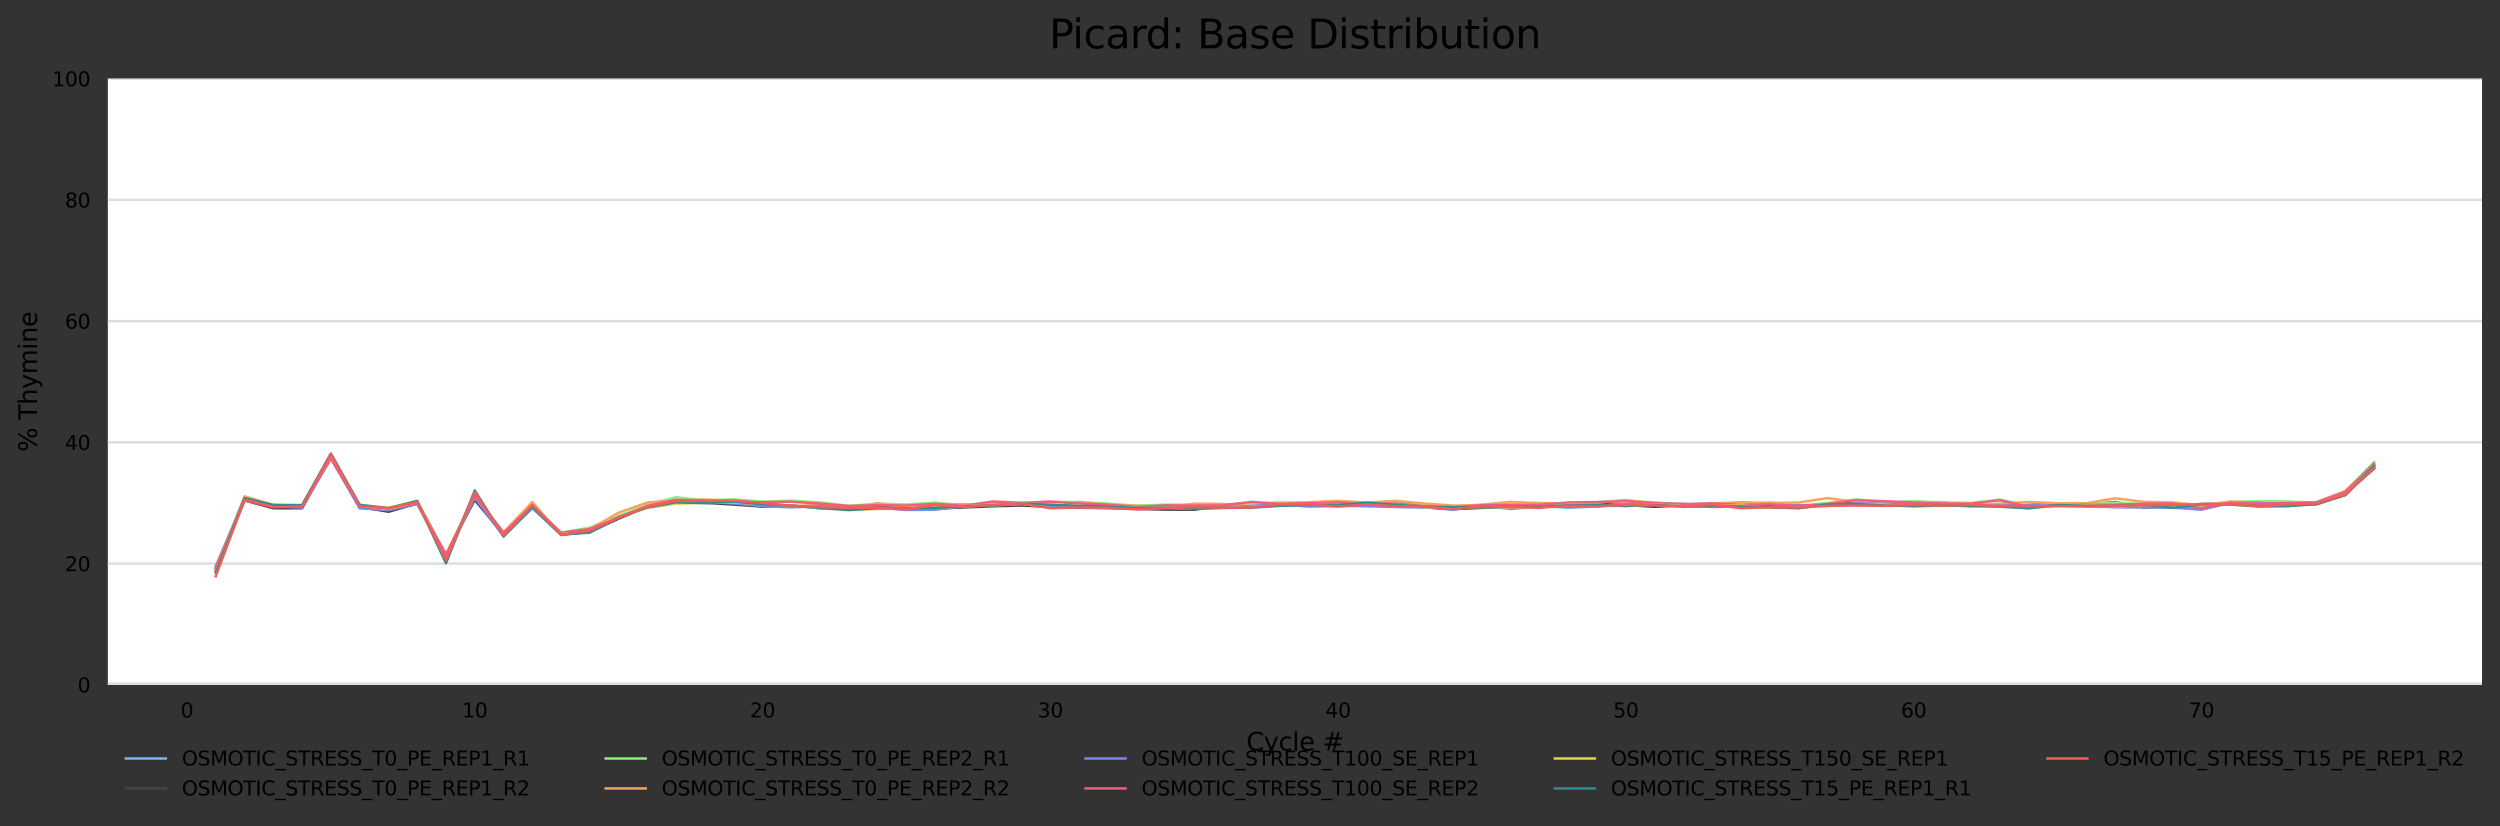 <?xml version="1.0" encoding="utf-8" standalone="no"?>
<!DOCTYPE svg PUBLIC "-//W3C//DTD SVG 1.1//EN"
  "http://www.w3.org/Graphics/SVG/1.1/DTD/svg11.dtd">
<svg xmlns:xlink="http://www.w3.org/1999/xlink" width="1000.278pt" height="330.542pt" viewBox="0 0 1000.278 330.542" xmlns="http://www.w3.org/2000/svg" version="1.1">
 <rect x="0" y="0" width="1000.278" height="330.542" fill="#333333" stroke="none"/>
 <defs>
  <style type="text/css">*{stroke-linejoin: round; stroke-linecap: butt}</style>
 </defs>
 <g id="figure_1">
  <g id="axes_1">
   <g id="patch_1">
    <path d="M 43.148 273.99 
L 993.078 273.99 
L 993.078 31.483 
L 43.148 31.483 
z
" style="fill: #ffffff"/>
   </g>
   <g id="matplotlib.axis_1">
    <g id="xtick_1">
     <g id="text_1">
      <!-- 0 -->
      <g transform="translate(72.267 287.069) scale(0.08 -0.08)">
       <defs>
        <path id="DejaVuSans-30" d="M 2034 4250 
Q 1547 4250 1301 3770 
Q 1056 3291 1056 2328 
Q 1056 1369 1301 889 
Q 1547 409 2034 409 
Q 2525 409 2770 889 
Q 3016 1369 3016 2328 
Q 3016 3291 2770 3770 
Q 2525 4250 2034 4250 
z
M 2034 4750 
Q 2819 4750 3233 4129 
Q 3647 3509 3647 2328 
Q 3647 1150 3233 529 
Q 2819 -91 2034 -91 
Q 1250 -91 836 529 
Q 422 1150 422 2328 
Q 422 3509 836 4129 
Q 1250 4750 2034 4750 
z
" transform="scale(0.016)"/>
       </defs>
       <use xlink:href="#DejaVuSans-30"/>
      </g>
     </g>
    </g>
    <g id="xtick_2">
     <g id="text_2">
      <!-- 10 -->
      <g transform="translate(184.865 287.069) scale(0.08 -0.08)">
       <defs>
        <path id="DejaVuSans-31" d="M 794 531 
L 1825 531 
L 1825 4091 
L 703 3866 
L 703 4441 
L 1819 4666 
L 2450 4666 
L 2450 531 
L 3481 531 
L 3481 0 
L 794 0 
L 794 531 
z
" transform="scale(0.016)"/>
       </defs>
       <use xlink:href="#DejaVuSans-31"/>
       <use xlink:href="#DejaVuSans-30" x="63.623"/>
      </g>
     </g>
    </g>
    <g id="xtick_3">
     <g id="text_3">
      <!-- 20 -->
      <g transform="translate(300.009 287.069) scale(0.08 -0.08)">
       <defs>
        <path id="DejaVuSans-32" d="M 1228 531 
L 3431 531 
L 3431 0 
L 469 0 
L 469 531 
Q 828 903 1448 1529 
Q 2069 2156 2228 2338 
Q 2531 2678 2651 2914 
Q 2772 3150 2772 3378 
Q 2772 3750 2511 3984 
Q 2250 4219 1831 4219 
Q 1534 4219 1204 4116 
Q 875 4013 500 3803 
L 500 4441 
Q 881 4594 1212 4672 
Q 1544 4750 1819 4750 
Q 2544 4750 2975 4387 
Q 3406 4025 3406 3419 
Q 3406 3131 3298 2873 
Q 3191 2616 2906 2266 
Q 2828 2175 2409 1742 
Q 1991 1309 1228 531 
z
" transform="scale(0.016)"/>
       </defs>
       <use xlink:href="#DejaVuSans-32"/>
       <use xlink:href="#DejaVuSans-30" x="63.623"/>
      </g>
     </g>
    </g>
    <g id="xtick_4">
     <g id="text_4">
      <!-- 30 -->
      <g transform="translate(415.152 287.069) scale(0.08 -0.08)">
       <defs>
        <path id="DejaVuSans-33" d="M 2597 2516 
Q 3050 2419 3304 2112 
Q 3559 1806 3559 1356 
Q 3559 666 3084 287 
Q 2609 -91 1734 -91 
Q 1441 -91 1130 -33 
Q 819 25 488 141 
L 488 750 
Q 750 597 1062 519 
Q 1375 441 1716 441 
Q 2309 441 2620 675 
Q 2931 909 2931 1356 
Q 2931 1769 2642 2001 
Q 2353 2234 1838 2234 
L 1294 2234 
L 1294 2753 
L 1863 2753 
Q 2328 2753 2575 2939 
Q 2822 3125 2822 3475 
Q 2822 3834 2567 4026 
Q 2313 4219 1838 4219 
Q 1578 4219 1281 4162 
Q 984 4106 628 3988 
L 628 4550 
Q 988 4650 1302 4700 
Q 1616 4750 1894 4750 
Q 2613 4750 3031 4423 
Q 3450 4097 3450 3541 
Q 3450 3153 3228 2886 
Q 3006 2619 2597 2516 
z
" transform="scale(0.016)"/>
       </defs>
       <use xlink:href="#DejaVuSans-33"/>
       <use xlink:href="#DejaVuSans-30" x="63.623"/>
      </g>
     </g>
    </g>
    <g id="xtick_5">
     <g id="text_5">
      <!-- 40 -->
      <g transform="translate(530.295 287.069) scale(0.08 -0.08)">
       <defs>
        <path id="DejaVuSans-34" d="M 2419 4116 
L 825 1625 
L 2419 1625 
L 2419 4116 
z
M 2253 4666 
L 3047 4666 
L 3047 1625 
L 3713 1625 
L 3713 1100 
L 3047 1100 
L 3047 0 
L 2419 0 
L 2419 1100 
L 313 1100 
L 313 1709 
L 2253 4666 
z
" transform="scale(0.016)"/>
       </defs>
       <use xlink:href="#DejaVuSans-34"/>
       <use xlink:href="#DejaVuSans-30" x="63.623"/>
      </g>
     </g>
    </g>
    <g id="xtick_6">
     <g id="text_6">
      <!-- 50 -->
      <g transform="translate(645.438 287.069) scale(0.08 -0.08)">
       <defs>
        <path id="DejaVuSans-35" d="M 691 4666 
L 3169 4666 
L 3169 4134 
L 1269 4134 
L 1269 2991 
Q 1406 3038 1543 3061 
Q 1681 3084 1819 3084 
Q 2600 3084 3056 2656 
Q 3513 2228 3513 1497 
Q 3513 744 3044 326 
Q 2575 -91 1722 -91 
Q 1428 -91 1123 -41 
Q 819 9 494 109 
L 494 744 
Q 775 591 1075 516 
Q 1375 441 1709 441 
Q 2250 441 2565 725 
Q 2881 1009 2881 1497 
Q 2881 1984 2565 2268 
Q 2250 2553 1709 2553 
Q 1456 2553 1204 2497 
Q 953 2441 691 2322 
L 691 4666 
z
" transform="scale(0.016)"/>
       </defs>
       <use xlink:href="#DejaVuSans-35"/>
       <use xlink:href="#DejaVuSans-30" x="63.623"/>
      </g>
     </g>
    </g>
    <g id="xtick_7">
     <g id="text_7">
      <!-- 60 -->
      <g transform="translate(760.581 287.069) scale(0.08 -0.08)">
       <defs>
        <path id="DejaVuSans-36" d="M 2113 2584 
Q 1688 2584 1439 2293 
Q 1191 2003 1191 1497 
Q 1191 994 1439 701 
Q 1688 409 2113 409 
Q 2538 409 2786 701 
Q 3034 994 3034 1497 
Q 3034 2003 2786 2293 
Q 2538 2584 2113 2584 
z
M 3366 4563 
L 3366 3988 
Q 3128 4100 2886 4159 
Q 2644 4219 2406 4219 
Q 1781 4219 1451 3797 
Q 1122 3375 1075 2522 
Q 1259 2794 1537 2939 
Q 1816 3084 2150 3084 
Q 2853 3084 3261 2657 
Q 3669 2231 3669 1497 
Q 3669 778 3244 343 
Q 2819 -91 2113 -91 
Q 1303 -91 875 529 
Q 447 1150 447 2328 
Q 447 3434 972 4092 
Q 1497 4750 2381 4750 
Q 2619 4750 2861 4703 
Q 3103 4656 3366 4563 
z
" transform="scale(0.016)"/>
       </defs>
       <use xlink:href="#DejaVuSans-36"/>
       <use xlink:href="#DejaVuSans-30" x="63.623"/>
      </g>
     </g>
    </g>
    <g id="xtick_8">
     <g id="text_8">
      <!-- 70 -->
      <g transform="translate(875.724 287.069) scale(0.08 -0.08)">
       <defs>
        <path id="DejaVuSans-37" d="M 525 4666 
L 3525 4666 
L 3525 4397 
L 1831 0 
L 1172 0 
L 2766 4134 
L 525 4134 
L 525 4666 
z
" transform="scale(0.016)"/>
       </defs>
       <use xlink:href="#DejaVuSans-37"/>
       <use xlink:href="#DejaVuSans-30" x="63.623"/>
      </g>
     </g>
    </g>
    <g id="text_9">
     <!-- Cycle # -->
     <g transform="translate(498.669 300.331) scale(0.1 -0.1)">
      <defs>
       <path id="DejaVuSans-43" d="M 4122 4306 
L 4122 3641 
Q 3803 3938 3442 4084 
Q 3081 4231 2675 4231 
Q 1875 4231 1450 3742 
Q 1025 3253 1025 2328 
Q 1025 1406 1450 917 
Q 1875 428 2675 428 
Q 3081 428 3442 575 
Q 3803 722 4122 1019 
L 4122 359 
Q 3791 134 3420 21 
Q 3050 -91 2638 -91 
Q 1578 -91 968 557 
Q 359 1206 359 2328 
Q 359 3453 968 4101 
Q 1578 4750 2638 4750 
Q 3056 4750 3426 4639 
Q 3797 4528 4122 4306 
z
" transform="scale(0.016)"/>
       <path id="DejaVuSans-79" d="M 2059 -325 
Q 1816 -950 1584 -1140 
Q 1353 -1331 966 -1331 
L 506 -1331 
L 506 -850 
L 844 -850 
Q 1081 -850 1212 -737 
Q 1344 -625 1503 -206 
L 1606 56 
L 191 3500 
L 800 3500 
L 1894 763 
L 2988 3500 
L 3597 3500 
L 2059 -325 
z
" transform="scale(0.016)"/>
       <path id="DejaVuSans-63" d="M 3122 3366 
L 3122 2828 
Q 2878 2963 2633 3030 
Q 2388 3097 2138 3097 
Q 1578 3097 1268 2742 
Q 959 2388 959 1747 
Q 959 1106 1268 751 
Q 1578 397 2138 397 
Q 2388 397 2633 464 
Q 2878 531 3122 666 
L 3122 134 
Q 2881 22 2623 -34 
Q 2366 -91 2075 -91 
Q 1284 -91 818 406 
Q 353 903 353 1747 
Q 353 2603 823 3093 
Q 1294 3584 2113 3584 
Q 2378 3584 2631 3529 
Q 2884 3475 3122 3366 
z
" transform="scale(0.016)"/>
       <path id="DejaVuSans-6c" d="M 603 4863 
L 1178 4863 
L 1178 0 
L 603 0 
L 603 4863 
z
" transform="scale(0.016)"/>
       <path id="DejaVuSans-65" d="M 3597 1894 
L 3597 1613 
L 953 1613 
Q 991 1019 1311 708 
Q 1631 397 2203 397 
Q 2534 397 2845 478 
Q 3156 559 3463 722 
L 3463 178 
Q 3153 47 2828 -22 
Q 2503 -91 2169 -91 
Q 1331 -91 842 396 
Q 353 884 353 1716 
Q 353 2575 817 3079 
Q 1281 3584 2069 3584 
Q 2775 3584 3186 3129 
Q 3597 2675 3597 1894 
z
M 3022 2063 
Q 3016 2534 2758 2815 
Q 2500 3097 2075 3097 
Q 1594 3097 1305 2825 
Q 1016 2553 972 2059 
L 3022 2063 
z
" transform="scale(0.016)"/>
       <path id="DejaVuSans-20" transform="scale(0.016)"/>
       <path id="DejaVuSans-23" d="M 3272 2816 
L 2363 2816 
L 2100 1772 
L 3016 1772 
L 3272 2816 
z
M 2803 4594 
L 2478 3297 
L 3391 3297 
L 3719 4594 
L 4219 4594 
L 3897 3297 
L 4872 3297 
L 4872 2816 
L 3775 2816 
L 3519 1772 
L 4513 1772 
L 4513 1294 
L 3397 1294 
L 3072 0 
L 2572 0 
L 2894 1294 
L 1978 1294 
L 1656 0 
L 1153 0 
L 1478 1294 
L 494 1294 
L 494 1772 
L 1594 1772 
L 1856 2816 
L 850 2816 
L 850 3297 
L 1978 3297 
L 2297 4594 
L 2803 4594 
z
" transform="scale(0.016)"/>
      </defs>
      <use xlink:href="#DejaVuSans-43"/>
      <use xlink:href="#DejaVuSans-79" x="69.824"/>
      <use xlink:href="#DejaVuSans-63" x="129.004"/>
      <use xlink:href="#DejaVuSans-6c" x="183.984"/>
      <use xlink:href="#DejaVuSans-65" x="211.768"/>
      <use xlink:href="#DejaVuSans-20" x="273.291"/>
      <use xlink:href="#DejaVuSans-23" x="305.078"/>
     </g>
    </g>
   </g>
   <g id="matplotlib.axis_2">
    <g id="ytick_1">
     <g id="line2d_1">
      <path d="M 43.148 273.99 
L 993.078 273.99 
" clip-path="url(#p5ac99a2ca5)" style="fill: none; stroke: #dedede; stroke-linecap: square"/>
     </g>
     <g id="text_10">
      <!-- 0 -->
      <g transform="translate(31.058 277.029) scale(0.08 -0.08)">
       <use xlink:href="#DejaVuSans-30"/>
      </g>
     </g>
    </g>
    <g id="ytick_2">
     <g id="line2d_2">
      <path d="M 43.148 225.489 
L 993.078 225.489 
" clip-path="url(#p5ac99a2ca5)" style="fill: none; stroke: #dedede; stroke-linecap: square"/>
     </g>
     <g id="text_11">
      <!-- 20 -->
      <g transform="translate(25.968 228.528) scale(0.08 -0.08)">
       <use xlink:href="#DejaVuSans-32"/>
       <use xlink:href="#DejaVuSans-30" x="63.623"/>
      </g>
     </g>
    </g>
    <g id="ytick_3">
     <g id="line2d_3">
      <path d="M 43.148 176.987 
L 993.078 176.987 
" clip-path="url(#p5ac99a2ca5)" style="fill: none; stroke: #dedede; stroke-linecap: square"/>
     </g>
     <g id="text_12">
      <!-- 40 -->
      <g transform="translate(25.968 180.027) scale(0.08 -0.08)">
       <use xlink:href="#DejaVuSans-34"/>
       <use xlink:href="#DejaVuSans-30" x="63.623"/>
      </g>
     </g>
    </g>
    <g id="ytick_4">
     <g id="line2d_4">
      <path d="M 43.148 128.486 
L 993.078 128.486 
" clip-path="url(#p5ac99a2ca5)" style="fill: none; stroke: #dedede; stroke-linecap: square"/>
     </g>
     <g id="text_13">
      <!-- 60 -->
      <g transform="translate(25.968 131.525) scale(0.08 -0.08)">
       <use xlink:href="#DejaVuSans-36"/>
       <use xlink:href="#DejaVuSans-30" x="63.623"/>
      </g>
     </g>
    </g>
    <g id="ytick_5">
     <g id="line2d_5">
      <path d="M 43.148 79.984 
L 993.078 79.984 
" clip-path="url(#p5ac99a2ca5)" style="fill: none; stroke: #dedede; stroke-linecap: square"/>
     </g>
     <g id="text_14">
      <!-- 80 -->
      <g transform="translate(25.968 83.024) scale(0.08 -0.08)">
       <defs>
        <path id="DejaVuSans-38" d="M 2034 2216 
Q 1584 2216 1326 1975 
Q 1069 1734 1069 1313 
Q 1069 891 1326 650 
Q 1584 409 2034 409 
Q 2484 409 2743 651 
Q 3003 894 3003 1313 
Q 3003 1734 2745 1975 
Q 2488 2216 2034 2216 
z
M 1403 2484 
Q 997 2584 770 2862 
Q 544 3141 544 3541 
Q 544 4100 942 4425 
Q 1341 4750 2034 4750 
Q 2731 4750 3128 4425 
Q 3525 4100 3525 3541 
Q 3525 3141 3298 2862 
Q 3072 2584 2669 2484 
Q 3125 2378 3379 2068 
Q 3634 1759 3634 1313 
Q 3634 634 3220 271 
Q 2806 -91 2034 -91 
Q 1263 -91 848 271 
Q 434 634 434 1313 
Q 434 1759 690 2068 
Q 947 2378 1403 2484 
z
M 1172 3481 
Q 1172 3119 1398 2916 
Q 1625 2713 2034 2713 
Q 2441 2713 2670 2916 
Q 2900 3119 2900 3481 
Q 2900 3844 2670 4047 
Q 2441 4250 2034 4250 
Q 1625 4250 1398 4047 
Q 1172 3844 1172 3481 
z
" transform="scale(0.016)"/>
       </defs>
       <use xlink:href="#DejaVuSans-38"/>
       <use xlink:href="#DejaVuSans-30" x="63.623"/>
      </g>
     </g>
    </g>
    <g id="ytick_6">
     <g id="line2d_6">
      <path d="M 43.148 31.483 
L 993.078 31.483 
" clip-path="url(#p5ac99a2ca5)" style="fill: none; stroke: #dedede; stroke-linecap: square"/>
     </g>
     <g id="text_15">
      <!-- 100 -->
      <g transform="translate(20.878 34.522) scale(0.08 -0.08)">
       <use xlink:href="#DejaVuSans-31"/>
       <use xlink:href="#DejaVuSans-30" x="63.623"/>
       <use xlink:href="#DejaVuSans-30" x="127.246"/>
      </g>
     </g>
    </g>
    <g id="text_16">
     <!-- % Thymine -->
     <g transform="translate(14.798 180.763) rotate(-90) scale(0.1 -0.1)">
      <defs>
       <path id="DejaVuSans-25" d="M 4653 2053 
Q 4381 2053 4226 1822 
Q 4072 1591 4072 1178 
Q 4072 772 4226 539 
Q 4381 306 4653 306 
Q 4919 306 5073 539 
Q 5228 772 5228 1178 
Q 5228 1588 5073 1820 
Q 4919 2053 4653 2053 
z
M 4653 2450 
Q 5147 2450 5437 2106 
Q 5728 1763 5728 1178 
Q 5728 594 5436 251 
Q 5144 -91 4653 -91 
Q 4153 -91 3862 251 
Q 3572 594 3572 1178 
Q 3572 1766 3864 2108 
Q 4156 2450 4653 2450 
z
M 1428 4353 
Q 1159 4353 1004 4120 
Q 850 3888 850 3481 
Q 850 3069 1003 2837 
Q 1156 2606 1428 2606 
Q 1700 2606 1854 2837 
Q 2009 3069 2009 3481 
Q 2009 3884 1853 4118 
Q 1697 4353 1428 4353 
z
M 4250 4750 
L 4750 4750 
L 1831 -91 
L 1331 -91 
L 4250 4750 
z
M 1428 4750 
Q 1922 4750 2215 4408 
Q 2509 4066 2509 3481 
Q 2509 2891 2217 2550 
Q 1925 2209 1428 2209 
Q 931 2209 642 2551 
Q 353 2894 353 3481 
Q 353 4063 643 4406 
Q 934 4750 1428 4750 
z
" transform="scale(0.016)"/>
       <path id="DejaVuSans-54" d="M -19 4666 
L 3928 4666 
L 3928 4134 
L 2272 4134 
L 2272 0 
L 1638 0 
L 1638 4134 
L -19 4134 
L -19 4666 
z
" transform="scale(0.016)"/>
       <path id="DejaVuSans-68" d="M 3513 2113 
L 3513 0 
L 2938 0 
L 2938 2094 
Q 2938 2591 2744 2837 
Q 2550 3084 2163 3084 
Q 1697 3084 1428 2787 
Q 1159 2491 1159 1978 
L 1159 0 
L 581 0 
L 581 4863 
L 1159 4863 
L 1159 2956 
Q 1366 3272 1645 3428 
Q 1925 3584 2291 3584 
Q 2894 3584 3203 3211 
Q 3513 2838 3513 2113 
z
" transform="scale(0.016)"/>
       <path id="DejaVuSans-6d" d="M 3328 2828 
Q 3544 3216 3844 3400 
Q 4144 3584 4550 3584 
Q 5097 3584 5394 3201 
Q 5691 2819 5691 2113 
L 5691 0 
L 5113 0 
L 5113 2094 
Q 5113 2597 4934 2840 
Q 4756 3084 4391 3084 
Q 3944 3084 3684 2787 
Q 3425 2491 3425 1978 
L 3425 0 
L 2847 0 
L 2847 2094 
Q 2847 2600 2669 2842 
Q 2491 3084 2119 3084 
Q 1678 3084 1418 2786 
Q 1159 2488 1159 1978 
L 1159 0 
L 581 0 
L 581 3500 
L 1159 3500 
L 1159 2956 
Q 1356 3278 1631 3431 
Q 1906 3584 2284 3584 
Q 2666 3584 2933 3390 
Q 3200 3197 3328 2828 
z
" transform="scale(0.016)"/>
       <path id="DejaVuSans-69" d="M 603 3500 
L 1178 3500 
L 1178 0 
L 603 0 
L 603 3500 
z
M 603 4863 
L 1178 4863 
L 1178 4134 
L 603 4134 
L 603 4863 
z
" transform="scale(0.016)"/>
       <path id="DejaVuSans-6e" d="M 3513 2113 
L 3513 0 
L 2938 0 
L 2938 2094 
Q 2938 2591 2744 2837 
Q 2550 3084 2163 3084 
Q 1697 3084 1428 2787 
Q 1159 2491 1159 1978 
L 1159 0 
L 581 0 
L 581 3500 
L 1159 3500 
L 1159 2956 
Q 1366 3272 1645 3428 
Q 1925 3584 2291 3584 
Q 2894 3584 3203 3211 
Q 3513 2838 3513 2113 
z
" transform="scale(0.016)"/>
      </defs>
      <use xlink:href="#DejaVuSans-25"/>
      <use xlink:href="#DejaVuSans-20" x="95.02"/>
      <use xlink:href="#DejaVuSans-54" x="126.807"/>
      <use xlink:href="#DejaVuSans-68" x="187.891"/>
      <use xlink:href="#DejaVuSans-79" x="251.27"/>
      <use xlink:href="#DejaVuSans-6d" x="310.449"/>
      <use xlink:href="#DejaVuSans-69" x="407.861"/>
      <use xlink:href="#DejaVuSans-6e" x="435.645"/>
      <use xlink:href="#DejaVuSans-65" x="499.023"/>
     </g>
    </g>
   </g>
   <g id="line2d_7">
    <path d="M 86.327 227.375 
L 97.841 199.26 
L 109.355 202.516 
L 120.87 203.219 
L 132.384 182.923 
L 143.898 203.273 
L 155.413 204.041 
L 166.927 201.393 
L 178.441 223.074 
L 189.955 198.656 
L 201.47 214.622 
L 212.984 203.239 
L 224.498 214.013 
L 236.013 212.632 
L 247.527 207.193 
L 259.041 202.684 
L 270.556 200.358 
L 282.07 200.843 
L 293.584 200.873 
L 305.099 202.625 
L 316.613 202.779 
L 328.127 202.579 
L 339.641 203.915 
L 351.156 202.773 
L 362.67 203.994 
L 374.184 203.755 
L 385.699 202.61 
L 397.213 201.992 
L 408.727 201.482 
L 420.242 202.289 
L 431.756 202.679 
L 443.27 203.109 
L 454.784 203.148 
L 466.299 202.831 
L 477.813 203.182 
L 489.327 202.96 
L 500.842 202.861 
L 512.356 202.155 
L 523.87 202.477 
L 535.385 202.489 
L 546.899 202.207 
L 558.413 202.805 
L 569.927 202.888 
L 581.442 203.98 
L 592.956 202.22 
L 604.47 203.352 
L 615.985 202.453 
L 627.499 203.176 
L 639.013 202.661 
L 650.528 201.795 
L 662.042 201.747 
L 673.556 201.813 
L 685.071 202.718 
L 696.585 202.286 
L 708.099 202.876 
L 719.613 202.182 
L 731.128 202.313 
L 742.642 201.265 
L 754.156 201.781 
L 765.671 201.639 
L 777.185 202.062 
L 788.699 202.632 
L 800.214 202.226 
L 811.728 202.259 
L 823.242 202.164 
L 834.756 202.142 
L 846.271 202.716 
L 857.785 202.982 
L 869.299 203.173 
L 880.814 203.894 
L 892.328 201.194 
L 903.842 201.308 
L 915.357 201.842 
L 926.871 201.823 
L 938.385 198.024 
L 949.899 186.718 
" clip-path="url(#p5ac99a2ca5)" style="fill: none; stroke: #7cb5ec; stroke-linecap: square"/>
   </g>
   <g id="line2d_8">
    <path d="M 86.327 228.311 
L 97.841 200.22 
L 109.355 203.358 
L 120.87 203.358 
L 132.384 182.097 
L 143.898 202.808 
L 155.413 204.763 
L 166.927 201.477 
L 178.441 221.798 
L 189.955 200.012 
L 201.47 213.953 
L 212.984 202.67 
L 224.498 213.84 
L 236.013 212.85 
L 247.527 207.495 
L 259.041 202.759 
L 270.556 200.542 
L 282.07 201.175 
L 293.584 201.878 
L 305.099 202.704 
L 316.613 202.204 
L 328.127 203.356 
L 339.641 203.553 
L 351.156 203.015 
L 362.67 203.202 
L 374.184 203.465 
L 385.699 203.03 
L 397.213 202.566 
L 408.727 202.251 
L 420.242 202.827 
L 431.756 203.155 
L 443.27 203.268 
L 454.784 203.6 
L 466.299 203.905 
L 477.813 203.935 
L 489.327 202.506 
L 500.842 202.89 
L 512.356 201.295 
L 523.87 201.762 
L 535.385 202.298 
L 546.899 202.391 
L 558.413 202.253 
L 569.927 202.93 
L 581.442 203.685 
L 592.956 203.204 
L 604.47 203.035 
L 615.985 202.504 
L 627.499 201.645 
L 639.013 201.597 
L 650.528 202.107 
L 662.042 202.771 
L 673.556 202.229 
L 685.071 202.544 
L 696.585 202.343 
L 708.099 202.034 
L 719.613 202.647 
L 731.128 201.675 
L 742.642 201.068 
L 754.156 201.694 
L 765.671 200.603 
L 777.185 201.702 
L 788.699 201.627 
L 800.214 202.55 
L 811.728 202.009 
L 823.242 201.49 
L 834.756 201.954 
L 846.271 200.85 
L 857.785 203.022 
L 869.299 202.545 
L 880.814 201.627 
L 892.328 201.505 
L 903.842 201.692 
L 915.357 201.34 
L 926.871 201.304 
L 938.385 197.684 
L 949.899 187.426 
" clip-path="url(#p5ac99a2ca5)" style="fill: none; stroke: #434348; stroke-linecap: square"/>
   </g>
   <g id="line2d_9">
    <path d="M 86.327 226.622 
L 97.841 199.594 
L 109.355 202.138 
L 120.87 202.613 
L 132.384 182.501 
L 143.898 201.969 
L 155.413 203.178 
L 166.927 200.285 
L 178.441 222.057 
L 189.955 197.591 
L 201.47 213.625 
L 212.984 201.987 
L 224.498 213.084 
L 236.013 211.069 
L 247.527 206.414 
L 259.041 201.813 
L 270.556 198.95 
L 282.07 200.153 
L 293.584 199.774 
L 305.099 200.688 
L 316.613 200.315 
L 328.127 200.971 
L 339.641 202.384 
L 351.156 201.482 
L 362.67 201.829 
L 374.184 201.1 
L 385.699 202.11 
L 397.213 200.886 
L 408.727 201.214 
L 420.242 200.922 
L 431.756 200.795 
L 443.27 201.468 
L 454.784 202.345 
L 466.299 201.886 
L 477.813 201.974 
L 489.327 201.802 
L 500.842 201.378 
L 512.356 201.007 
L 523.87 201.063 
L 535.385 200.768 
L 546.899 201.042 
L 558.413 201.174 
L 569.927 202.128 
L 581.442 203.595 
L 592.956 201.835 
L 604.47 201.011 
L 615.985 201.657 
L 627.499 201.455 
L 639.013 200.873 
L 650.528 200.123 
L 662.042 201.127 
L 673.556 201.839 
L 685.071 201.33 
L 696.585 202.088 
L 708.099 200.925 
L 719.613 202.441 
L 731.128 201.188 
L 742.642 199.829 
L 754.156 201.056 
L 765.671 200.532 
L 777.185 201.022 
L 788.699 201.235 
L 800.214 199.831 
L 811.728 202.416 
L 823.242 201.482 
L 834.756 201.368 
L 846.271 201.104 
L 857.785 201.575 
L 869.299 201.172 
L 880.814 202.807 
L 892.328 200.823 
L 903.842 200.462 
L 915.357 200.624 
L 926.871 201.252 
L 938.385 196.632 
L 949.899 184.815 
" clip-path="url(#p5ac99a2ca5)" style="fill: none; stroke: #90ed7d; stroke-linecap: square"/>
   </g>
   <g id="line2d_10">
    <path d="M 86.327 227.704 
L 97.841 198.589 
L 109.355 202.017 
L 120.87 202.228 
L 132.384 183.006 
L 143.898 203.04 
L 155.413 203.972 
L 166.927 200.55 
L 178.441 222.087 
L 189.955 198.866 
L 201.47 212.981 
L 212.984 200.857 
L 224.498 214.172 
L 236.013 211.676 
L 247.527 205.115 
L 259.041 201.043 
L 270.556 200.279 
L 282.07 199.846 
L 293.584 200.472 
L 305.099 201.789 
L 316.613 202.521 
L 328.127 201.964 
L 339.641 203.657 
L 351.156 201.328 
L 362.67 202.889 
L 374.184 201.855 
L 385.699 201.7 
L 397.213 202.283 
L 408.727 201.634 
L 420.242 202.898 
L 431.756 200.889 
L 443.27 202.017 
L 454.784 202.355 
L 466.299 202.813 
L 477.813 201.507 
L 489.327 201.606 
L 500.842 202.49 
L 512.356 201.425 
L 523.87 200.918 
L 535.385 200.427 
L 546.899 201.056 
L 558.413 200.369 
L 569.927 201.454 
L 581.442 202.285 
L 592.956 202.002 
L 604.47 200.821 
L 615.985 201.263 
L 627.499 201.403 
L 639.013 201.145 
L 650.528 200.082 
L 662.042 201.467 
L 673.556 202.617 
L 685.071 201.449 
L 696.585 200.914 
L 708.099 201.25 
L 719.613 201.076 
L 731.128 199.313 
L 742.642 200.833 
L 754.156 201.708 
L 765.671 201.209 
L 777.185 200.93 
L 788.699 202.314 
L 800.214 201.457 
L 811.728 200.84 
L 823.242 201.346 
L 834.756 201.355 
L 846.271 199.369 
L 857.785 200.784 
L 869.299 201.031 
L 880.814 202.12 
L 892.328 200.665 
L 903.842 201.276 
L 915.357 201.407 
L 926.871 200.937 
L 938.385 196.395 
L 949.899 185.922 
" clip-path="url(#p5ac99a2ca5)" style="fill: none; stroke: #f7a35c; stroke-linecap: square"/>
   </g>
   <g id="line2d_11">
    <path d="M 86.327 227.361 
L 97.841 199.477 
L 109.355 202.514 
L 120.87 203.143 
L 132.384 183.374 
L 143.898 203.35 
L 155.413 204.134 
L 166.927 201.668 
L 178.441 223.088 
L 189.955 199.135 
L 201.47 214.377 
L 212.984 203.345 
L 224.498 213.702 
L 236.013 212.643 
L 247.527 207.083 
L 259.041 202.758 
L 270.556 200.666 
L 282.07 200.801 
L 293.584 201.435 
L 305.099 202.52 
L 316.613 202.992 
L 328.127 202.561 
L 339.641 203.511 
L 351.156 203.132 
L 362.67 204.046 
L 374.184 203.927 
L 385.699 202.613 
L 397.213 202.135 
L 408.727 201.616 
L 420.242 202.333 
L 431.756 202.962 
L 443.27 203.273 
L 454.784 203.135 
L 466.299 202.859 
L 477.813 203.169 
L 489.327 203.098 
L 500.842 202.364 
L 512.356 201.895 
L 523.87 202.664 
L 535.385 202.352 
L 546.899 202.556 
L 558.413 202.832 
L 569.927 203.03 
L 581.442 203.849 
L 592.956 202.218 
L 604.47 203.66 
L 615.985 202.491 
L 627.499 202.87 
L 639.013 202.452 
L 650.528 201.697 
L 662.042 201.843 
L 673.556 201.557 
L 685.071 202.858 
L 696.585 202.453 
L 708.099 202.97 
L 719.613 202.127 
L 731.128 202.485 
L 742.642 201.449 
L 754.156 201.552 
L 765.671 201.631 
L 777.185 202.192 
L 788.699 202.275 
L 800.214 202.305 
L 811.728 202.155 
L 823.242 202.292 
L 834.756 202.395 
L 846.271 202.99 
L 857.785 202.982 
L 869.299 202.899 
L 880.814 203.876 
L 892.328 201.21 
L 903.842 201.206 
L 915.357 202.058 
L 926.871 201.699 
L 938.385 198.051 
L 949.899 186.825 
" clip-path="url(#p5ac99a2ca5)" style="fill: none; stroke: #8085e9; stroke-linecap: square"/>
   </g>
   <g id="line2d_12">
    <path d="M 86.327 226.616 
L 97.841 200.188 
L 109.355 202.89 
L 120.87 202.427 
L 132.384 183.444 
L 143.898 202.459 
L 155.413 203.72 
L 166.927 201.089 
L 178.441 222.054 
L 189.955 198.18 
L 201.47 213.154 
L 212.984 202.286 
L 224.498 213.154 
L 236.013 211.648 
L 247.527 207.144 
L 259.041 202.421 
L 270.556 199.943 
L 282.07 200.368 
L 293.584 200.941 
L 305.099 200.934 
L 316.613 200.735 
L 328.127 201.526 
L 339.641 202.44 
L 351.156 202.112 
L 362.67 202.279 
L 374.184 201.584 
L 385.699 202.421 
L 397.213 200.651 
L 408.727 201.224 
L 420.242 200.664 
L 431.756 201.457 
L 443.27 201.937 
L 454.784 202.778 
L 466.299 202.188 
L 477.813 202.319 
L 489.327 202.195 
L 500.842 200.811 
L 512.356 201.668 
L 523.87 201.324 
L 535.385 201.096 
L 546.899 201.445 
L 558.413 201.425 
L 569.927 202.526 
L 581.442 202.929 
L 592.956 202.148 
L 604.47 202.01 
L 615.985 201.988 
L 627.499 201.049 
L 639.013 200.884 
L 650.528 200.603 
L 662.042 201.197 
L 673.556 201.697 
L 685.071 201.405 
L 696.585 201.98 
L 708.099 201.785 
L 719.613 202.409 
L 731.128 201.688 
L 742.642 200.089 
L 754.156 200.544 
L 765.671 201.067 
L 777.185 201.52 
L 788.699 201.468 
L 800.214 200.177 
L 811.728 202.747 
L 823.242 202.168 
L 834.756 201.97 
L 846.271 201.973 
L 857.785 201.583 
L 869.299 201.462 
L 880.814 203.343 
L 892.328 201.217 
L 903.842 201.511 
L 915.357 201.247 
L 926.871 200.97 
L 938.385 196.862 
L 949.899 185.455 
" clip-path="url(#p5ac99a2ca5)" style="fill: none; stroke: #f15c80; stroke-linecap: square"/>
   </g>
   <g id="line2d_13">
    <path d="M 86.327 229.003 
L 97.841 199.175 
L 109.355 202.18 
L 120.87 202.069 
L 132.384 181.794 
L 143.898 202.216 
L 155.413 203.625 
L 166.927 200.688 
L 178.441 225.087 
L 189.955 196.506 
L 201.47 214.517 
L 212.984 202.754 
L 224.498 213.704 
L 236.013 212.912 
L 247.527 206.828 
L 259.041 203.225 
L 270.556 201.567 
L 282.07 201.188 
L 293.584 200.999 
L 305.099 201.695 
L 316.613 202.269 
L 328.127 203.314 
L 339.641 203.891 
L 351.156 203.684 
L 362.67 203.235 
L 374.184 203.065 
L 385.699 202.582 
L 397.213 201.92 
L 408.727 201.552 
L 420.242 201.81 
L 431.756 202.483 
L 443.27 202.729 
L 454.784 203.235 
L 466.299 203.187 
L 477.813 203.541 
L 489.327 203.2 
L 500.842 202.881 
L 512.356 202.132 
L 523.87 201.966 
L 535.385 201.833 
L 546.899 201.339 
L 558.413 201.922 
L 569.927 202.971 
L 581.442 202.917 
L 592.956 202.98 
L 604.47 203.005 
L 615.985 202.982 
L 627.499 202.01 
L 639.013 202.052 
L 650.528 202.535 
L 662.042 201.841 
L 673.556 202.526 
L 685.071 202.499 
L 696.585 202.299 
L 708.099 203.138 
L 719.613 203.241 
L 731.128 202.175 
L 742.642 201.839 
L 754.156 201.916 
L 765.671 202.725 
L 777.185 202.373 
L 788.699 202.327 
L 800.214 202.79 
L 811.728 203.265 
L 823.242 202.421 
L 834.756 202.254 
L 846.271 202.692 
L 857.785 202.043 
L 869.299 202.775 
L 880.814 201.815 
L 892.328 201.864 
L 903.842 202.738 
L 915.357 202.535 
L 926.871 201.501 
L 938.385 197.872 
L 949.899 186.152 
" clip-path="url(#p5ac99a2ca5)" style="fill: none; stroke: #e4d354; stroke-linecap: square"/>
   </g>
   <g id="line2d_14">
    <path d="M 86.327 229.094 
L 97.841 199.244 
L 109.355 202.026 
L 120.87 202.116 
L 132.384 181.471 
L 143.898 202 
L 155.413 203.405 
L 166.927 200.488 
L 178.441 225.349 
L 189.955 196.258 
L 201.47 214.65 
L 212.984 202.773 
L 224.498 213.938 
L 236.013 213.1 
L 247.527 206.867 
L 259.041 203.036 
L 270.556 200.998 
L 282.07 201.333 
L 293.584 200.69 
L 305.099 201.806 
L 316.613 202.336 
L 328.127 203.244 
L 339.641 204.095 
L 351.156 203.376 
L 362.67 203.378 
L 374.184 203.156 
L 385.699 202.613 
L 397.213 202.193 
L 408.727 201.461 
L 420.242 201.958 
L 431.756 202.395 
L 443.27 202.643 
L 454.784 203.259 
L 466.299 203.184 
L 477.813 203.537 
L 489.327 203.219 
L 500.842 203.116 
L 512.356 202.379 
L 523.87 201.99 
L 535.385 201.937 
L 546.899 201.161 
L 558.413 201.938 
L 569.927 202.759 
L 581.442 202.923 
L 592.956 203.003 
L 604.47 202.737 
L 615.985 202.815 
L 627.499 202.143 
L 639.013 202.037 
L 650.528 202.443 
L 662.042 201.942 
L 673.556 202.716 
L 685.071 202.543 
L 696.585 202.635 
L 708.099 202.921 
L 719.613 203.346 
L 731.128 201.842 
L 742.642 201.64 
L 754.156 202.272 
L 765.671 202.484 
L 777.185 202.174 
L 788.699 202.452 
L 800.214 202.682 
L 811.728 203.384 
L 823.242 202.079 
L 834.756 202.42 
L 846.271 202.494 
L 857.785 201.999 
L 869.299 203.159 
L 880.814 201.797 
L 892.328 201.86 
L 903.842 202.579 
L 915.357 202.497 
L 926.871 201.701 
L 938.385 198.049 
L 949.899 186.256 
" clip-path="url(#p5ac99a2ca5)" style="fill: none; stroke: #2b908f; stroke-linecap: square"/>
   </g>
   <g id="line2d_15">
    <path d="M 86.327 230.546 
L 97.841 199.874 
L 109.355 202.852 
L 120.87 202.744 
L 132.384 181.751 
L 143.898 202.522 
L 155.413 203.291 
L 166.927 200.867 
L 178.441 224.129 
L 189.955 196.947 
L 201.47 214.324 
L 212.984 201.991 
L 224.498 213.887 
L 236.013 212.339 
L 247.527 206.977 
L 259.041 202.871 
L 270.556 200.427 
L 282.07 200.372 
L 293.584 200.272 
L 305.099 201.2 
L 316.613 202.407 
L 328.127 202.908 
L 339.641 203.207 
L 351.156 203.16 
L 362.67 203.791 
L 374.184 201.996 
L 385.699 202.81 
L 397.213 201.98 
L 408.727 201.562 
L 420.242 203.315 
L 431.756 203.046 
L 443.27 203.134 
L 454.784 203.826 
L 466.299 203.348 
L 477.813 202.882 
L 489.327 203.161 
L 500.842 203.056 
L 512.356 201.859 
L 523.87 201.781 
L 535.385 202.676 
L 546.899 201.817 
L 558.413 202.548 
L 569.927 202.666 
L 581.442 203.598 
L 592.956 202.591 
L 604.47 202.881 
L 615.985 203.166 
L 627.499 202.323 
L 639.013 202.63 
L 650.528 201.988 
L 662.042 202.235 
L 673.556 202.588 
L 685.071 202.01 
L 696.585 203.305 
L 708.099 202.967 
L 719.613 203.06 
L 731.128 202.35 
L 742.642 202.265 
L 754.156 202.421 
L 765.671 202.015 
L 777.185 202.309 
L 788.699 201.999 
L 800.214 202.486 
L 811.728 202.609 
L 823.242 202.494 
L 834.756 202.683 
L 846.271 202.411 
L 857.785 202.111 
L 869.299 202.035 
L 880.814 201.722 
L 892.328 201.617 
L 903.842 202.565 
L 915.357 201.823 
L 926.871 201.435 
L 938.385 197.846 
L 949.899 187.136 
" clip-path="url(#p5ac99a2ca5)" style="fill: none; stroke: #f45b5b; stroke-linecap: square"/>
   </g>
   <g id="line2d_16">
    <path d="M 43.148 273.99 
L 993.078 273.99 
" clip-path="url(#p5ac99a2ca5)" style="fill: none; stroke: #dedede; stroke-width: 2; stroke-linecap: square"/>
   </g>
   <g id="text_17">
    <!-- Picard: Base Distribution -->
    <g transform="translate(419.787 19.358) scale(0.16 -0.16)">
     <defs>
      <path id="DejaVuSans-50" d="M 1259 4147 
L 1259 2394 
L 2053 2394 
Q 2494 2394 2734 2622 
Q 2975 2850 2975 3272 
Q 2975 3691 2734 3919 
Q 2494 4147 2053 4147 
L 1259 4147 
z
M 628 4666 
L 2053 4666 
Q 2838 4666 3239 4311 
Q 3641 3956 3641 3272 
Q 3641 2581 3239 2228 
Q 2838 1875 2053 1875 
L 1259 1875 
L 1259 0 
L 628 0 
L 628 4666 
z
" transform="scale(0.016)"/>
      <path id="DejaVuSans-61" d="M 2194 1759 
Q 1497 1759 1228 1600 
Q 959 1441 959 1056 
Q 959 750 1161 570 
Q 1363 391 1709 391 
Q 2188 391 2477 730 
Q 2766 1069 2766 1631 
L 2766 1759 
L 2194 1759 
z
M 3341 1997 
L 3341 0 
L 2766 0 
L 2766 531 
Q 2569 213 2275 61 
Q 1981 -91 1556 -91 
Q 1019 -91 701 211 
Q 384 513 384 1019 
Q 384 1609 779 1909 
Q 1175 2209 1959 2209 
L 2766 2209 
L 2766 2266 
Q 2766 2663 2505 2880 
Q 2244 3097 1772 3097 
Q 1472 3097 1187 3025 
Q 903 2953 641 2809 
L 641 3341 
Q 956 3463 1253 3523 
Q 1550 3584 1831 3584 
Q 2591 3584 2966 3190 
Q 3341 2797 3341 1997 
z
" transform="scale(0.016)"/>
      <path id="DejaVuSans-72" d="M 2631 2963 
Q 2534 3019 2420 3045 
Q 2306 3072 2169 3072 
Q 1681 3072 1420 2755 
Q 1159 2438 1159 1844 
L 1159 0 
L 581 0 
L 581 3500 
L 1159 3500 
L 1159 2956 
Q 1341 3275 1631 3429 
Q 1922 3584 2338 3584 
Q 2397 3584 2469 3576 
Q 2541 3569 2628 3553 
L 2631 2963 
z
" transform="scale(0.016)"/>
      <path id="DejaVuSans-64" d="M 2906 2969 
L 2906 4863 
L 3481 4863 
L 3481 0 
L 2906 0 
L 2906 525 
Q 2725 213 2448 61 
Q 2172 -91 1784 -91 
Q 1150 -91 751 415 
Q 353 922 353 1747 
Q 353 2572 751 3078 
Q 1150 3584 1784 3584 
Q 2172 3584 2448 3432 
Q 2725 3281 2906 2969 
z
M 947 1747 
Q 947 1113 1208 752 
Q 1469 391 1925 391 
Q 2381 391 2643 752 
Q 2906 1113 2906 1747 
Q 2906 2381 2643 2742 
Q 2381 3103 1925 3103 
Q 1469 3103 1208 2742 
Q 947 2381 947 1747 
z
" transform="scale(0.016)"/>
      <path id="DejaVuSans-3a" d="M 750 794 
L 1409 794 
L 1409 0 
L 750 0 
L 750 794 
z
M 750 3309 
L 1409 3309 
L 1409 2516 
L 750 2516 
L 750 3309 
z
" transform="scale(0.016)"/>
      <path id="DejaVuSans-42" d="M 1259 2228 
L 1259 519 
L 2272 519 
Q 2781 519 3026 730 
Q 3272 941 3272 1375 
Q 3272 1813 3026 2020 
Q 2781 2228 2272 2228 
L 1259 2228 
z
M 1259 4147 
L 1259 2741 
L 2194 2741 
Q 2656 2741 2882 2914 
Q 3109 3088 3109 3444 
Q 3109 3797 2882 3972 
Q 2656 4147 2194 4147 
L 1259 4147 
z
M 628 4666 
L 2241 4666 
Q 2963 4666 3353 4366 
Q 3744 4066 3744 3513 
Q 3744 3084 3544 2831 
Q 3344 2578 2956 2516 
Q 3422 2416 3680 2098 
Q 3938 1781 3938 1306 
Q 3938 681 3513 340 
Q 3088 0 2303 0 
L 628 0 
L 628 4666 
z
" transform="scale(0.016)"/>
      <path id="DejaVuSans-73" d="M 2834 3397 
L 2834 2853 
Q 2591 2978 2328 3040 
Q 2066 3103 1784 3103 
Q 1356 3103 1142 2972 
Q 928 2841 928 2578 
Q 928 2378 1081 2264 
Q 1234 2150 1697 2047 
L 1894 2003 
Q 2506 1872 2764 1633 
Q 3022 1394 3022 966 
Q 3022 478 2636 193 
Q 2250 -91 1575 -91 
Q 1294 -91 989 -36 
Q 684 19 347 128 
L 347 722 
Q 666 556 975 473 
Q 1284 391 1588 391 
Q 1994 391 2212 530 
Q 2431 669 2431 922 
Q 2431 1156 2273 1281 
Q 2116 1406 1581 1522 
L 1381 1569 
Q 847 1681 609 1914 
Q 372 2147 372 2553 
Q 372 3047 722 3315 
Q 1072 3584 1716 3584 
Q 2034 3584 2315 3537 
Q 2597 3491 2834 3397 
z
" transform="scale(0.016)"/>
      <path id="DejaVuSans-44" d="M 1259 4147 
L 1259 519 
L 2022 519 
Q 2988 519 3436 956 
Q 3884 1394 3884 2338 
Q 3884 3275 3436 3711 
Q 2988 4147 2022 4147 
L 1259 4147 
z
M 628 4666 
L 1925 4666 
Q 3281 4666 3915 4102 
Q 4550 3538 4550 2338 
Q 4550 1131 3912 565 
Q 3275 0 1925 0 
L 628 0 
L 628 4666 
z
" transform="scale(0.016)"/>
      <path id="DejaVuSans-74" d="M 1172 4494 
L 1172 3500 
L 2356 3500 
L 2356 3053 
L 1172 3053 
L 1172 1153 
Q 1172 725 1289 603 
Q 1406 481 1766 481 
L 2356 481 
L 2356 0 
L 1766 0 
Q 1100 0 847 248 
Q 594 497 594 1153 
L 594 3053 
L 172 3053 
L 172 3500 
L 594 3500 
L 594 4494 
L 1172 4494 
z
" transform="scale(0.016)"/>
      <path id="DejaVuSans-62" d="M 3116 1747 
Q 3116 2381 2855 2742 
Q 2594 3103 2138 3103 
Q 1681 3103 1420 2742 
Q 1159 2381 1159 1747 
Q 1159 1113 1420 752 
Q 1681 391 2138 391 
Q 2594 391 2855 752 
Q 3116 1113 3116 1747 
z
M 1159 2969 
Q 1341 3281 1617 3432 
Q 1894 3584 2278 3584 
Q 2916 3584 3314 3078 
Q 3713 2572 3713 1747 
Q 3713 922 3314 415 
Q 2916 -91 2278 -91 
Q 1894 -91 1617 61 
Q 1341 213 1159 525 
L 1159 0 
L 581 0 
L 581 4863 
L 1159 4863 
L 1159 2969 
z
" transform="scale(0.016)"/>
      <path id="DejaVuSans-75" d="M 544 1381 
L 544 3500 
L 1119 3500 
L 1119 1403 
Q 1119 906 1312 657 
Q 1506 409 1894 409 
Q 2359 409 2629 706 
Q 2900 1003 2900 1516 
L 2900 3500 
L 3475 3500 
L 3475 0 
L 2900 0 
L 2900 538 
Q 2691 219 2414 64 
Q 2138 -91 1772 -91 
Q 1169 -91 856 284 
Q 544 659 544 1381 
z
M 1991 3584 
L 1991 3584 
z
" transform="scale(0.016)"/>
      <path id="DejaVuSans-6f" d="M 1959 3097 
Q 1497 3097 1228 2736 
Q 959 2375 959 1747 
Q 959 1119 1226 758 
Q 1494 397 1959 397 
Q 2419 397 2687 759 
Q 2956 1122 2956 1747 
Q 2956 2369 2687 2733 
Q 2419 3097 1959 3097 
z
M 1959 3584 
Q 2709 3584 3137 3096 
Q 3566 2609 3566 1747 
Q 3566 888 3137 398 
Q 2709 -91 1959 -91 
Q 1206 -91 779 398 
Q 353 888 353 1747 
Q 353 2609 779 3096 
Q 1206 3584 1959 3584 
z
" transform="scale(0.016)"/>
     </defs>
     <use xlink:href="#DejaVuSans-50"/>
     <use xlink:href="#DejaVuSans-69" x="58.053"/>
     <use xlink:href="#DejaVuSans-63" x="85.836"/>
     <use xlink:href="#DejaVuSans-61" x="140.816"/>
     <use xlink:href="#DejaVuSans-72" x="202.096"/>
     <use xlink:href="#DejaVuSans-64" x="241.459"/>
     <use xlink:href="#DejaVuSans-3a" x="304.936"/>
     <use xlink:href="#DejaVuSans-20" x="338.627"/>
     <use xlink:href="#DejaVuSans-42" x="370.414"/>
     <use xlink:href="#DejaVuSans-61" x="439.018"/>
     <use xlink:href="#DejaVuSans-73" x="500.297"/>
     <use xlink:href="#DejaVuSans-65" x="552.396"/>
     <use xlink:href="#DejaVuSans-20" x="613.92"/>
     <use xlink:href="#DejaVuSans-44" x="645.707"/>
     <use xlink:href="#DejaVuSans-69" x="722.709"/>
     <use xlink:href="#DejaVuSans-73" x="750.492"/>
     <use xlink:href="#DejaVuSans-74" x="802.592"/>
     <use xlink:href="#DejaVuSans-72" x="841.801"/>
     <use xlink:href="#DejaVuSans-69" x="882.914"/>
     <use xlink:href="#DejaVuSans-62" x="910.697"/>
     <use xlink:href="#DejaVuSans-75" x="974.174"/>
     <use xlink:href="#DejaVuSans-74" x="1037.553"/>
     <use xlink:href="#DejaVuSans-69" x="1076.762"/>
     <use xlink:href="#DejaVuSans-6f" x="1104.545"/>
     <use xlink:href="#DejaVuSans-6e" x="1165.727"/>
    </g>
   </g>
   <g id="legend_1">
    <g id="line2d_17">
     <path d="M 50.348 303.49 
L 58.348 303.49 
L 66.348 303.49 
" style="fill: none; stroke: #7cb5ec; stroke-linecap: square"/>
    </g>
    <g id="text_18">
     <!-- OSMOTIC_STRESS_T0_PE_REP1_R1 -->
     <g transform="translate(72.748 306.29) scale(0.08 -0.08)">
      <defs>
       <path id="DejaVuSans-4f" d="M 2522 4238 
Q 1834 4238 1429 3725 
Q 1025 3213 1025 2328 
Q 1025 1447 1429 934 
Q 1834 422 2522 422 
Q 3209 422 3611 934 
Q 4013 1447 4013 2328 
Q 4013 3213 3611 3725 
Q 3209 4238 2522 4238 
z
M 2522 4750 
Q 3503 4750 4090 4092 
Q 4678 3434 4678 2328 
Q 4678 1225 4090 567 
Q 3503 -91 2522 -91 
Q 1538 -91 948 565 
Q 359 1222 359 2328 
Q 359 3434 948 4092 
Q 1538 4750 2522 4750 
z
" transform="scale(0.016)"/>
       <path id="DejaVuSans-53" d="M 3425 4513 
L 3425 3897 
Q 3066 4069 2747 4153 
Q 2428 4238 2131 4238 
Q 1616 4238 1336 4038 
Q 1056 3838 1056 3469 
Q 1056 3159 1242 3001 
Q 1428 2844 1947 2747 
L 2328 2669 
Q 3034 2534 3370 2195 
Q 3706 1856 3706 1288 
Q 3706 609 3251 259 
Q 2797 -91 1919 -91 
Q 1588 -91 1214 -16 
Q 841 59 441 206 
L 441 856 
Q 825 641 1194 531 
Q 1563 422 1919 422 
Q 2459 422 2753 634 
Q 3047 847 3047 1241 
Q 3047 1584 2836 1778 
Q 2625 1972 2144 2069 
L 1759 2144 
Q 1053 2284 737 2584 
Q 422 2884 422 3419 
Q 422 4038 858 4394 
Q 1294 4750 2059 4750 
Q 2388 4750 2728 4690 
Q 3069 4631 3425 4513 
z
" transform="scale(0.016)"/>
       <path id="DejaVuSans-4d" d="M 628 4666 
L 1569 4666 
L 2759 1491 
L 3956 4666 
L 4897 4666 
L 4897 0 
L 4281 0 
L 4281 4097 
L 3078 897 
L 2444 897 
L 1241 4097 
L 1241 0 
L 628 0 
L 628 4666 
z
" transform="scale(0.016)"/>
       <path id="DejaVuSans-49" d="M 628 4666 
L 1259 4666 
L 1259 0 
L 628 0 
L 628 4666 
z
" transform="scale(0.016)"/>
       <path id="DejaVuSans-5f" d="M 3263 -1063 
L 3263 -1509 
L -63 -1509 
L -63 -1063 
L 3263 -1063 
z
" transform="scale(0.016)"/>
       <path id="DejaVuSans-52" d="M 2841 2188 
Q 3044 2119 3236 1894 
Q 3428 1669 3622 1275 
L 4263 0 
L 3584 0 
L 2988 1197 
Q 2756 1666 2539 1819 
Q 2322 1972 1947 1972 
L 1259 1972 
L 1259 0 
L 628 0 
L 628 4666 
L 2053 4666 
Q 2853 4666 3247 4331 
Q 3641 3997 3641 3322 
Q 3641 2881 3436 2590 
Q 3231 2300 2841 2188 
z
M 1259 4147 
L 1259 2491 
L 2053 2491 
Q 2509 2491 2742 2702 
Q 2975 2913 2975 3322 
Q 2975 3731 2742 3939 
Q 2509 4147 2053 4147 
L 1259 4147 
z
" transform="scale(0.016)"/>
       <path id="DejaVuSans-45" d="M 628 4666 
L 3578 4666 
L 3578 4134 
L 1259 4134 
L 1259 2753 
L 3481 2753 
L 3481 2222 
L 1259 2222 
L 1259 531 
L 3634 531 
L 3634 0 
L 628 0 
L 628 4666 
z
" transform="scale(0.016)"/>
      </defs>
      <use xlink:href="#DejaVuSans-4f"/>
      <use xlink:href="#DejaVuSans-53" x="78.711"/>
      <use xlink:href="#DejaVuSans-4d" x="142.188"/>
      <use xlink:href="#DejaVuSans-4f" x="228.467"/>
      <use xlink:href="#DejaVuSans-54" x="307.178"/>
      <use xlink:href="#DejaVuSans-49" x="368.262"/>
      <use xlink:href="#DejaVuSans-43" x="397.754"/>
      <use xlink:href="#DejaVuSans-5f" x="467.578"/>
      <use xlink:href="#DejaVuSans-53" x="517.578"/>
      <use xlink:href="#DejaVuSans-54" x="581.055"/>
      <use xlink:href="#DejaVuSans-52" x="642.139"/>
      <use xlink:href="#DejaVuSans-45" x="711.621"/>
      <use xlink:href="#DejaVuSans-53" x="774.805"/>
      <use xlink:href="#DejaVuSans-53" x="838.281"/>
      <use xlink:href="#DejaVuSans-5f" x="901.758"/>
      <use xlink:href="#DejaVuSans-54" x="951.758"/>
      <use xlink:href="#DejaVuSans-30" x="1012.842"/>
      <use xlink:href="#DejaVuSans-5f" x="1076.465"/>
      <use xlink:href="#DejaVuSans-50" x="1126.465"/>
      <use xlink:href="#DejaVuSans-45" x="1186.768"/>
      <use xlink:href="#DejaVuSans-5f" x="1249.951"/>
      <use xlink:href="#DejaVuSans-52" x="1299.951"/>
      <use xlink:href="#DejaVuSans-45" x="1369.434"/>
      <use xlink:href="#DejaVuSans-50" x="1432.617"/>
      <use xlink:href="#DejaVuSans-31" x="1492.92"/>
      <use xlink:href="#DejaVuSans-5f" x="1556.543"/>
      <use xlink:href="#DejaVuSans-52" x="1606.543"/>
      <use xlink:href="#DejaVuSans-31" x="1676.025"/>
     </g>
    </g>
    <g id="line2d_18">
     <path d="M 50.348 315.455 
L 58.348 315.455 
L 66.348 315.455 
" style="fill: none; stroke: #434348; stroke-linecap: square"/>
    </g>
    <g id="text_19">
     <!-- OSMOTIC_STRESS_T0_PE_REP1_R2 -->
     <g transform="translate(72.748 318.255) scale(0.08 -0.08)">
      <use xlink:href="#DejaVuSans-4f"/>
      <use xlink:href="#DejaVuSans-53" x="78.711"/>
      <use xlink:href="#DejaVuSans-4d" x="142.188"/>
      <use xlink:href="#DejaVuSans-4f" x="228.467"/>
      <use xlink:href="#DejaVuSans-54" x="307.178"/>
      <use xlink:href="#DejaVuSans-49" x="368.262"/>
      <use xlink:href="#DejaVuSans-43" x="397.754"/>
      <use xlink:href="#DejaVuSans-5f" x="467.578"/>
      <use xlink:href="#DejaVuSans-53" x="517.578"/>
      <use xlink:href="#DejaVuSans-54" x="581.055"/>
      <use xlink:href="#DejaVuSans-52" x="642.139"/>
      <use xlink:href="#DejaVuSans-45" x="711.621"/>
      <use xlink:href="#DejaVuSans-53" x="774.805"/>
      <use xlink:href="#DejaVuSans-53" x="838.281"/>
      <use xlink:href="#DejaVuSans-5f" x="901.758"/>
      <use xlink:href="#DejaVuSans-54" x="951.758"/>
      <use xlink:href="#DejaVuSans-30" x="1012.842"/>
      <use xlink:href="#DejaVuSans-5f" x="1076.465"/>
      <use xlink:href="#DejaVuSans-50" x="1126.465"/>
      <use xlink:href="#DejaVuSans-45" x="1186.768"/>
      <use xlink:href="#DejaVuSans-5f" x="1249.951"/>
      <use xlink:href="#DejaVuSans-52" x="1299.951"/>
      <use xlink:href="#DejaVuSans-45" x="1369.434"/>
      <use xlink:href="#DejaVuSans-50" x="1432.617"/>
      <use xlink:href="#DejaVuSans-31" x="1492.92"/>
      <use xlink:href="#DejaVuSans-5f" x="1556.543"/>
      <use xlink:href="#DejaVuSans-52" x="1606.543"/>
      <use xlink:href="#DejaVuSans-32" x="1676.025"/>
     </g>
    </g>
    <g id="line2d_19">
     <path d="M 242.345 303.49 
L 250.345 303.49 
L 258.345 303.49 
" style="fill: none; stroke: #90ed7d; stroke-linecap: square"/>
    </g>
    <g id="text_20">
     <!-- OSMOTIC_STRESS_T0_PE_REP2_R1 -->
     <g transform="translate(264.745 306.29) scale(0.08 -0.08)">
      <use xlink:href="#DejaVuSans-4f"/>
      <use xlink:href="#DejaVuSans-53" x="78.711"/>
      <use xlink:href="#DejaVuSans-4d" x="142.188"/>
      <use xlink:href="#DejaVuSans-4f" x="228.467"/>
      <use xlink:href="#DejaVuSans-54" x="307.178"/>
      <use xlink:href="#DejaVuSans-49" x="368.262"/>
      <use xlink:href="#DejaVuSans-43" x="397.754"/>
      <use xlink:href="#DejaVuSans-5f" x="467.578"/>
      <use xlink:href="#DejaVuSans-53" x="517.578"/>
      <use xlink:href="#DejaVuSans-54" x="581.055"/>
      <use xlink:href="#DejaVuSans-52" x="642.139"/>
      <use xlink:href="#DejaVuSans-45" x="711.621"/>
      <use xlink:href="#DejaVuSans-53" x="774.805"/>
      <use xlink:href="#DejaVuSans-53" x="838.281"/>
      <use xlink:href="#DejaVuSans-5f" x="901.758"/>
      <use xlink:href="#DejaVuSans-54" x="951.758"/>
      <use xlink:href="#DejaVuSans-30" x="1012.842"/>
      <use xlink:href="#DejaVuSans-5f" x="1076.465"/>
      <use xlink:href="#DejaVuSans-50" x="1126.465"/>
      <use xlink:href="#DejaVuSans-45" x="1186.768"/>
      <use xlink:href="#DejaVuSans-5f" x="1249.951"/>
      <use xlink:href="#DejaVuSans-52" x="1299.951"/>
      <use xlink:href="#DejaVuSans-45" x="1369.434"/>
      <use xlink:href="#DejaVuSans-50" x="1432.617"/>
      <use xlink:href="#DejaVuSans-32" x="1492.92"/>
      <use xlink:href="#DejaVuSans-5f" x="1556.543"/>
      <use xlink:href="#DejaVuSans-52" x="1606.543"/>
      <use xlink:href="#DejaVuSans-31" x="1676.025"/>
     </g>
    </g>
    <g id="line2d_20">
     <path d="M 242.345 315.455 
L 250.345 315.455 
L 258.345 315.455 
" style="fill: none; stroke: #f7a35c; stroke-linecap: square"/>
    </g>
    <g id="text_21">
     <!-- OSMOTIC_STRESS_T0_PE_REP2_R2 -->
     <g transform="translate(264.745 318.255) scale(0.08 -0.08)">
      <use xlink:href="#DejaVuSans-4f"/>
      <use xlink:href="#DejaVuSans-53" x="78.711"/>
      <use xlink:href="#DejaVuSans-4d" x="142.188"/>
      <use xlink:href="#DejaVuSans-4f" x="228.467"/>
      <use xlink:href="#DejaVuSans-54" x="307.178"/>
      <use xlink:href="#DejaVuSans-49" x="368.262"/>
      <use xlink:href="#DejaVuSans-43" x="397.754"/>
      <use xlink:href="#DejaVuSans-5f" x="467.578"/>
      <use xlink:href="#DejaVuSans-53" x="517.578"/>
      <use xlink:href="#DejaVuSans-54" x="581.055"/>
      <use xlink:href="#DejaVuSans-52" x="642.139"/>
      <use xlink:href="#DejaVuSans-45" x="711.621"/>
      <use xlink:href="#DejaVuSans-53" x="774.805"/>
      <use xlink:href="#DejaVuSans-53" x="838.281"/>
      <use xlink:href="#DejaVuSans-5f" x="901.758"/>
      <use xlink:href="#DejaVuSans-54" x="951.758"/>
      <use xlink:href="#DejaVuSans-30" x="1012.842"/>
      <use xlink:href="#DejaVuSans-5f" x="1076.465"/>
      <use xlink:href="#DejaVuSans-50" x="1126.465"/>
      <use xlink:href="#DejaVuSans-45" x="1186.768"/>
      <use xlink:href="#DejaVuSans-5f" x="1249.951"/>
      <use xlink:href="#DejaVuSans-52" x="1299.951"/>
      <use xlink:href="#DejaVuSans-45" x="1369.434"/>
      <use xlink:href="#DejaVuSans-50" x="1432.617"/>
      <use xlink:href="#DejaVuSans-32" x="1492.92"/>
      <use xlink:href="#DejaVuSans-5f" x="1556.543"/>
      <use xlink:href="#DejaVuSans-52" x="1606.543"/>
      <use xlink:href="#DejaVuSans-32" x="1676.025"/>
     </g>
    </g>
    <g id="line2d_21">
     <path d="M 434.342 303.49 
L 442.342 303.49 
L 450.342 303.49 
" style="fill: none; stroke: #8085e9; stroke-linecap: square"/>
    </g>
    <g id="text_22">
     <!-- OSMOTIC_STRESS_T100_SE_REP1 -->
     <g transform="translate(456.742 306.29) scale(0.08 -0.08)">
      <use xlink:href="#DejaVuSans-4f"/>
      <use xlink:href="#DejaVuSans-53" x="78.711"/>
      <use xlink:href="#DejaVuSans-4d" x="142.188"/>
      <use xlink:href="#DejaVuSans-4f" x="228.467"/>
      <use xlink:href="#DejaVuSans-54" x="307.178"/>
      <use xlink:href="#DejaVuSans-49" x="368.262"/>
      <use xlink:href="#DejaVuSans-43" x="397.754"/>
      <use xlink:href="#DejaVuSans-5f" x="467.578"/>
      <use xlink:href="#DejaVuSans-53" x="517.578"/>
      <use xlink:href="#DejaVuSans-54" x="581.055"/>
      <use xlink:href="#DejaVuSans-52" x="642.139"/>
      <use xlink:href="#DejaVuSans-45" x="711.621"/>
      <use xlink:href="#DejaVuSans-53" x="774.805"/>
      <use xlink:href="#DejaVuSans-53" x="838.281"/>
      <use xlink:href="#DejaVuSans-5f" x="901.758"/>
      <use xlink:href="#DejaVuSans-54" x="951.758"/>
      <use xlink:href="#DejaVuSans-31" x="1012.842"/>
      <use xlink:href="#DejaVuSans-30" x="1076.465"/>
      <use xlink:href="#DejaVuSans-30" x="1140.088"/>
      <use xlink:href="#DejaVuSans-5f" x="1203.711"/>
      <use xlink:href="#DejaVuSans-53" x="1253.711"/>
      <use xlink:href="#DejaVuSans-45" x="1317.188"/>
      <use xlink:href="#DejaVuSans-5f" x="1380.371"/>
      <use xlink:href="#DejaVuSans-52" x="1430.371"/>
      <use xlink:href="#DejaVuSans-45" x="1499.854"/>
      <use xlink:href="#DejaVuSans-50" x="1563.037"/>
      <use xlink:href="#DejaVuSans-31" x="1623.34"/>
     </g>
    </g>
    <g id="line2d_22">
     <path d="M 434.342 315.455 
L 442.342 315.455 
L 450.342 315.455 
" style="fill: none; stroke: #f15c80; stroke-linecap: square"/>
    </g>
    <g id="text_23">
     <!-- OSMOTIC_STRESS_T100_SE_REP2 -->
     <g transform="translate(456.742 318.255) scale(0.08 -0.08)">
      <use xlink:href="#DejaVuSans-4f"/>
      <use xlink:href="#DejaVuSans-53" x="78.711"/>
      <use xlink:href="#DejaVuSans-4d" x="142.188"/>
      <use xlink:href="#DejaVuSans-4f" x="228.467"/>
      <use xlink:href="#DejaVuSans-54" x="307.178"/>
      <use xlink:href="#DejaVuSans-49" x="368.262"/>
      <use xlink:href="#DejaVuSans-43" x="397.754"/>
      <use xlink:href="#DejaVuSans-5f" x="467.578"/>
      <use xlink:href="#DejaVuSans-53" x="517.578"/>
      <use xlink:href="#DejaVuSans-54" x="581.055"/>
      <use xlink:href="#DejaVuSans-52" x="642.139"/>
      <use xlink:href="#DejaVuSans-45" x="711.621"/>
      <use xlink:href="#DejaVuSans-53" x="774.805"/>
      <use xlink:href="#DejaVuSans-53" x="838.281"/>
      <use xlink:href="#DejaVuSans-5f" x="901.758"/>
      <use xlink:href="#DejaVuSans-54" x="951.758"/>
      <use xlink:href="#DejaVuSans-31" x="1012.842"/>
      <use xlink:href="#DejaVuSans-30" x="1076.465"/>
      <use xlink:href="#DejaVuSans-30" x="1140.088"/>
      <use xlink:href="#DejaVuSans-5f" x="1203.711"/>
      <use xlink:href="#DejaVuSans-53" x="1253.711"/>
      <use xlink:href="#DejaVuSans-45" x="1317.188"/>
      <use xlink:href="#DejaVuSans-5f" x="1380.371"/>
      <use xlink:href="#DejaVuSans-52" x="1430.371"/>
      <use xlink:href="#DejaVuSans-45" x="1499.854"/>
      <use xlink:href="#DejaVuSans-50" x="1563.037"/>
      <use xlink:href="#DejaVuSans-32" x="1623.34"/>
     </g>
    </g>
    <g id="line2d_23">
     <path d="M 622.125 303.49 
L 630.125 303.49 
L 638.125 303.49 
" style="fill: none; stroke: #e4d354; stroke-linecap: square"/>
    </g>
    <g id="text_24">
     <!-- OSMOTIC_STRESS_T150_SE_REP1 -->
     <g transform="translate(644.525 306.29) scale(0.08 -0.08)">
      <use xlink:href="#DejaVuSans-4f"/>
      <use xlink:href="#DejaVuSans-53" x="78.711"/>
      <use xlink:href="#DejaVuSans-4d" x="142.188"/>
      <use xlink:href="#DejaVuSans-4f" x="228.467"/>
      <use xlink:href="#DejaVuSans-54" x="307.178"/>
      <use xlink:href="#DejaVuSans-49" x="368.262"/>
      <use xlink:href="#DejaVuSans-43" x="397.754"/>
      <use xlink:href="#DejaVuSans-5f" x="467.578"/>
      <use xlink:href="#DejaVuSans-53" x="517.578"/>
      <use xlink:href="#DejaVuSans-54" x="581.055"/>
      <use xlink:href="#DejaVuSans-52" x="642.139"/>
      <use xlink:href="#DejaVuSans-45" x="711.621"/>
      <use xlink:href="#DejaVuSans-53" x="774.805"/>
      <use xlink:href="#DejaVuSans-53" x="838.281"/>
      <use xlink:href="#DejaVuSans-5f" x="901.758"/>
      <use xlink:href="#DejaVuSans-54" x="951.758"/>
      <use xlink:href="#DejaVuSans-31" x="1012.842"/>
      <use xlink:href="#DejaVuSans-35" x="1076.465"/>
      <use xlink:href="#DejaVuSans-30" x="1140.088"/>
      <use xlink:href="#DejaVuSans-5f" x="1203.711"/>
      <use xlink:href="#DejaVuSans-53" x="1253.711"/>
      <use xlink:href="#DejaVuSans-45" x="1317.188"/>
      <use xlink:href="#DejaVuSans-5f" x="1380.371"/>
      <use xlink:href="#DejaVuSans-52" x="1430.371"/>
      <use xlink:href="#DejaVuSans-45" x="1499.854"/>
      <use xlink:href="#DejaVuSans-50" x="1563.037"/>
      <use xlink:href="#DejaVuSans-31" x="1623.34"/>
     </g>
    </g>
    <g id="line2d_24">
     <path d="M 622.125 315.455 
L 630.125 315.455 
L 638.125 315.455 
" style="fill: none; stroke: #2b908f; stroke-linecap: square"/>
    </g>
    <g id="text_25">
     <!-- OSMOTIC_STRESS_T15_PE_REP1_R1 -->
     <g transform="translate(644.525 318.255) scale(0.08 -0.08)">
      <use xlink:href="#DejaVuSans-4f"/>
      <use xlink:href="#DejaVuSans-53" x="78.711"/>
      <use xlink:href="#DejaVuSans-4d" x="142.188"/>
      <use xlink:href="#DejaVuSans-4f" x="228.467"/>
      <use xlink:href="#DejaVuSans-54" x="307.178"/>
      <use xlink:href="#DejaVuSans-49" x="368.262"/>
      <use xlink:href="#DejaVuSans-43" x="397.754"/>
      <use xlink:href="#DejaVuSans-5f" x="467.578"/>
      <use xlink:href="#DejaVuSans-53" x="517.578"/>
      <use xlink:href="#DejaVuSans-54" x="581.055"/>
      <use xlink:href="#DejaVuSans-52" x="642.139"/>
      <use xlink:href="#DejaVuSans-45" x="711.621"/>
      <use xlink:href="#DejaVuSans-53" x="774.805"/>
      <use xlink:href="#DejaVuSans-53" x="838.281"/>
      <use xlink:href="#DejaVuSans-5f" x="901.758"/>
      <use xlink:href="#DejaVuSans-54" x="951.758"/>
      <use xlink:href="#DejaVuSans-31" x="1012.842"/>
      <use xlink:href="#DejaVuSans-35" x="1076.465"/>
      <use xlink:href="#DejaVuSans-5f" x="1140.088"/>
      <use xlink:href="#DejaVuSans-50" x="1190.088"/>
      <use xlink:href="#DejaVuSans-45" x="1250.391"/>
      <use xlink:href="#DejaVuSans-5f" x="1313.574"/>
      <use xlink:href="#DejaVuSans-52" x="1363.574"/>
      <use xlink:href="#DejaVuSans-45" x="1433.057"/>
      <use xlink:href="#DejaVuSans-50" x="1496.24"/>
      <use xlink:href="#DejaVuSans-31" x="1556.543"/>
      <use xlink:href="#DejaVuSans-5f" x="1620.166"/>
      <use xlink:href="#DejaVuSans-52" x="1670.166"/>
      <use xlink:href="#DejaVuSans-31" x="1739.648"/>
     </g>
    </g>
    <g id="line2d_25">
     <path d="M 819.212 303.49 
L 827.212 303.49 
L 835.212 303.49 
" style="fill: none; stroke: #f45b5b; stroke-linecap: square"/>
    </g>
    <g id="text_26">
     <!-- OSMOTIC_STRESS_T15_PE_REP1_R2 -->
     <g transform="translate(841.612 306.29) scale(0.08 -0.08)">
      <use xlink:href="#DejaVuSans-4f"/>
      <use xlink:href="#DejaVuSans-53" x="78.711"/>
      <use xlink:href="#DejaVuSans-4d" x="142.188"/>
      <use xlink:href="#DejaVuSans-4f" x="228.467"/>
      <use xlink:href="#DejaVuSans-54" x="307.178"/>
      <use xlink:href="#DejaVuSans-49" x="368.262"/>
      <use xlink:href="#DejaVuSans-43" x="397.754"/>
      <use xlink:href="#DejaVuSans-5f" x="467.578"/>
      <use xlink:href="#DejaVuSans-53" x="517.578"/>
      <use xlink:href="#DejaVuSans-54" x="581.055"/>
      <use xlink:href="#DejaVuSans-52" x="642.139"/>
      <use xlink:href="#DejaVuSans-45" x="711.621"/>
      <use xlink:href="#DejaVuSans-53" x="774.805"/>
      <use xlink:href="#DejaVuSans-53" x="838.281"/>
      <use xlink:href="#DejaVuSans-5f" x="901.758"/>
      <use xlink:href="#DejaVuSans-54" x="951.758"/>
      <use xlink:href="#DejaVuSans-31" x="1012.842"/>
      <use xlink:href="#DejaVuSans-35" x="1076.465"/>
      <use xlink:href="#DejaVuSans-5f" x="1140.088"/>
      <use xlink:href="#DejaVuSans-50" x="1190.088"/>
      <use xlink:href="#DejaVuSans-45" x="1250.391"/>
      <use xlink:href="#DejaVuSans-5f" x="1313.574"/>
      <use xlink:href="#DejaVuSans-52" x="1363.574"/>
      <use xlink:href="#DejaVuSans-45" x="1433.057"/>
      <use xlink:href="#DejaVuSans-50" x="1496.24"/>
      <use xlink:href="#DejaVuSans-31" x="1556.543"/>
      <use xlink:href="#DejaVuSans-5f" x="1620.166"/>
      <use xlink:href="#DejaVuSans-52" x="1670.166"/>
      <use xlink:href="#DejaVuSans-32" x="1739.648"/>
     </g>
    </g>
   </g>
  </g>
 </g>
 <defs>
  <clipPath id="p5ac99a2ca5">
   <rect x="43.148" y="31.483" width="949.93" height="242.507"/>
  </clipPath>
 </defs>
</svg>
